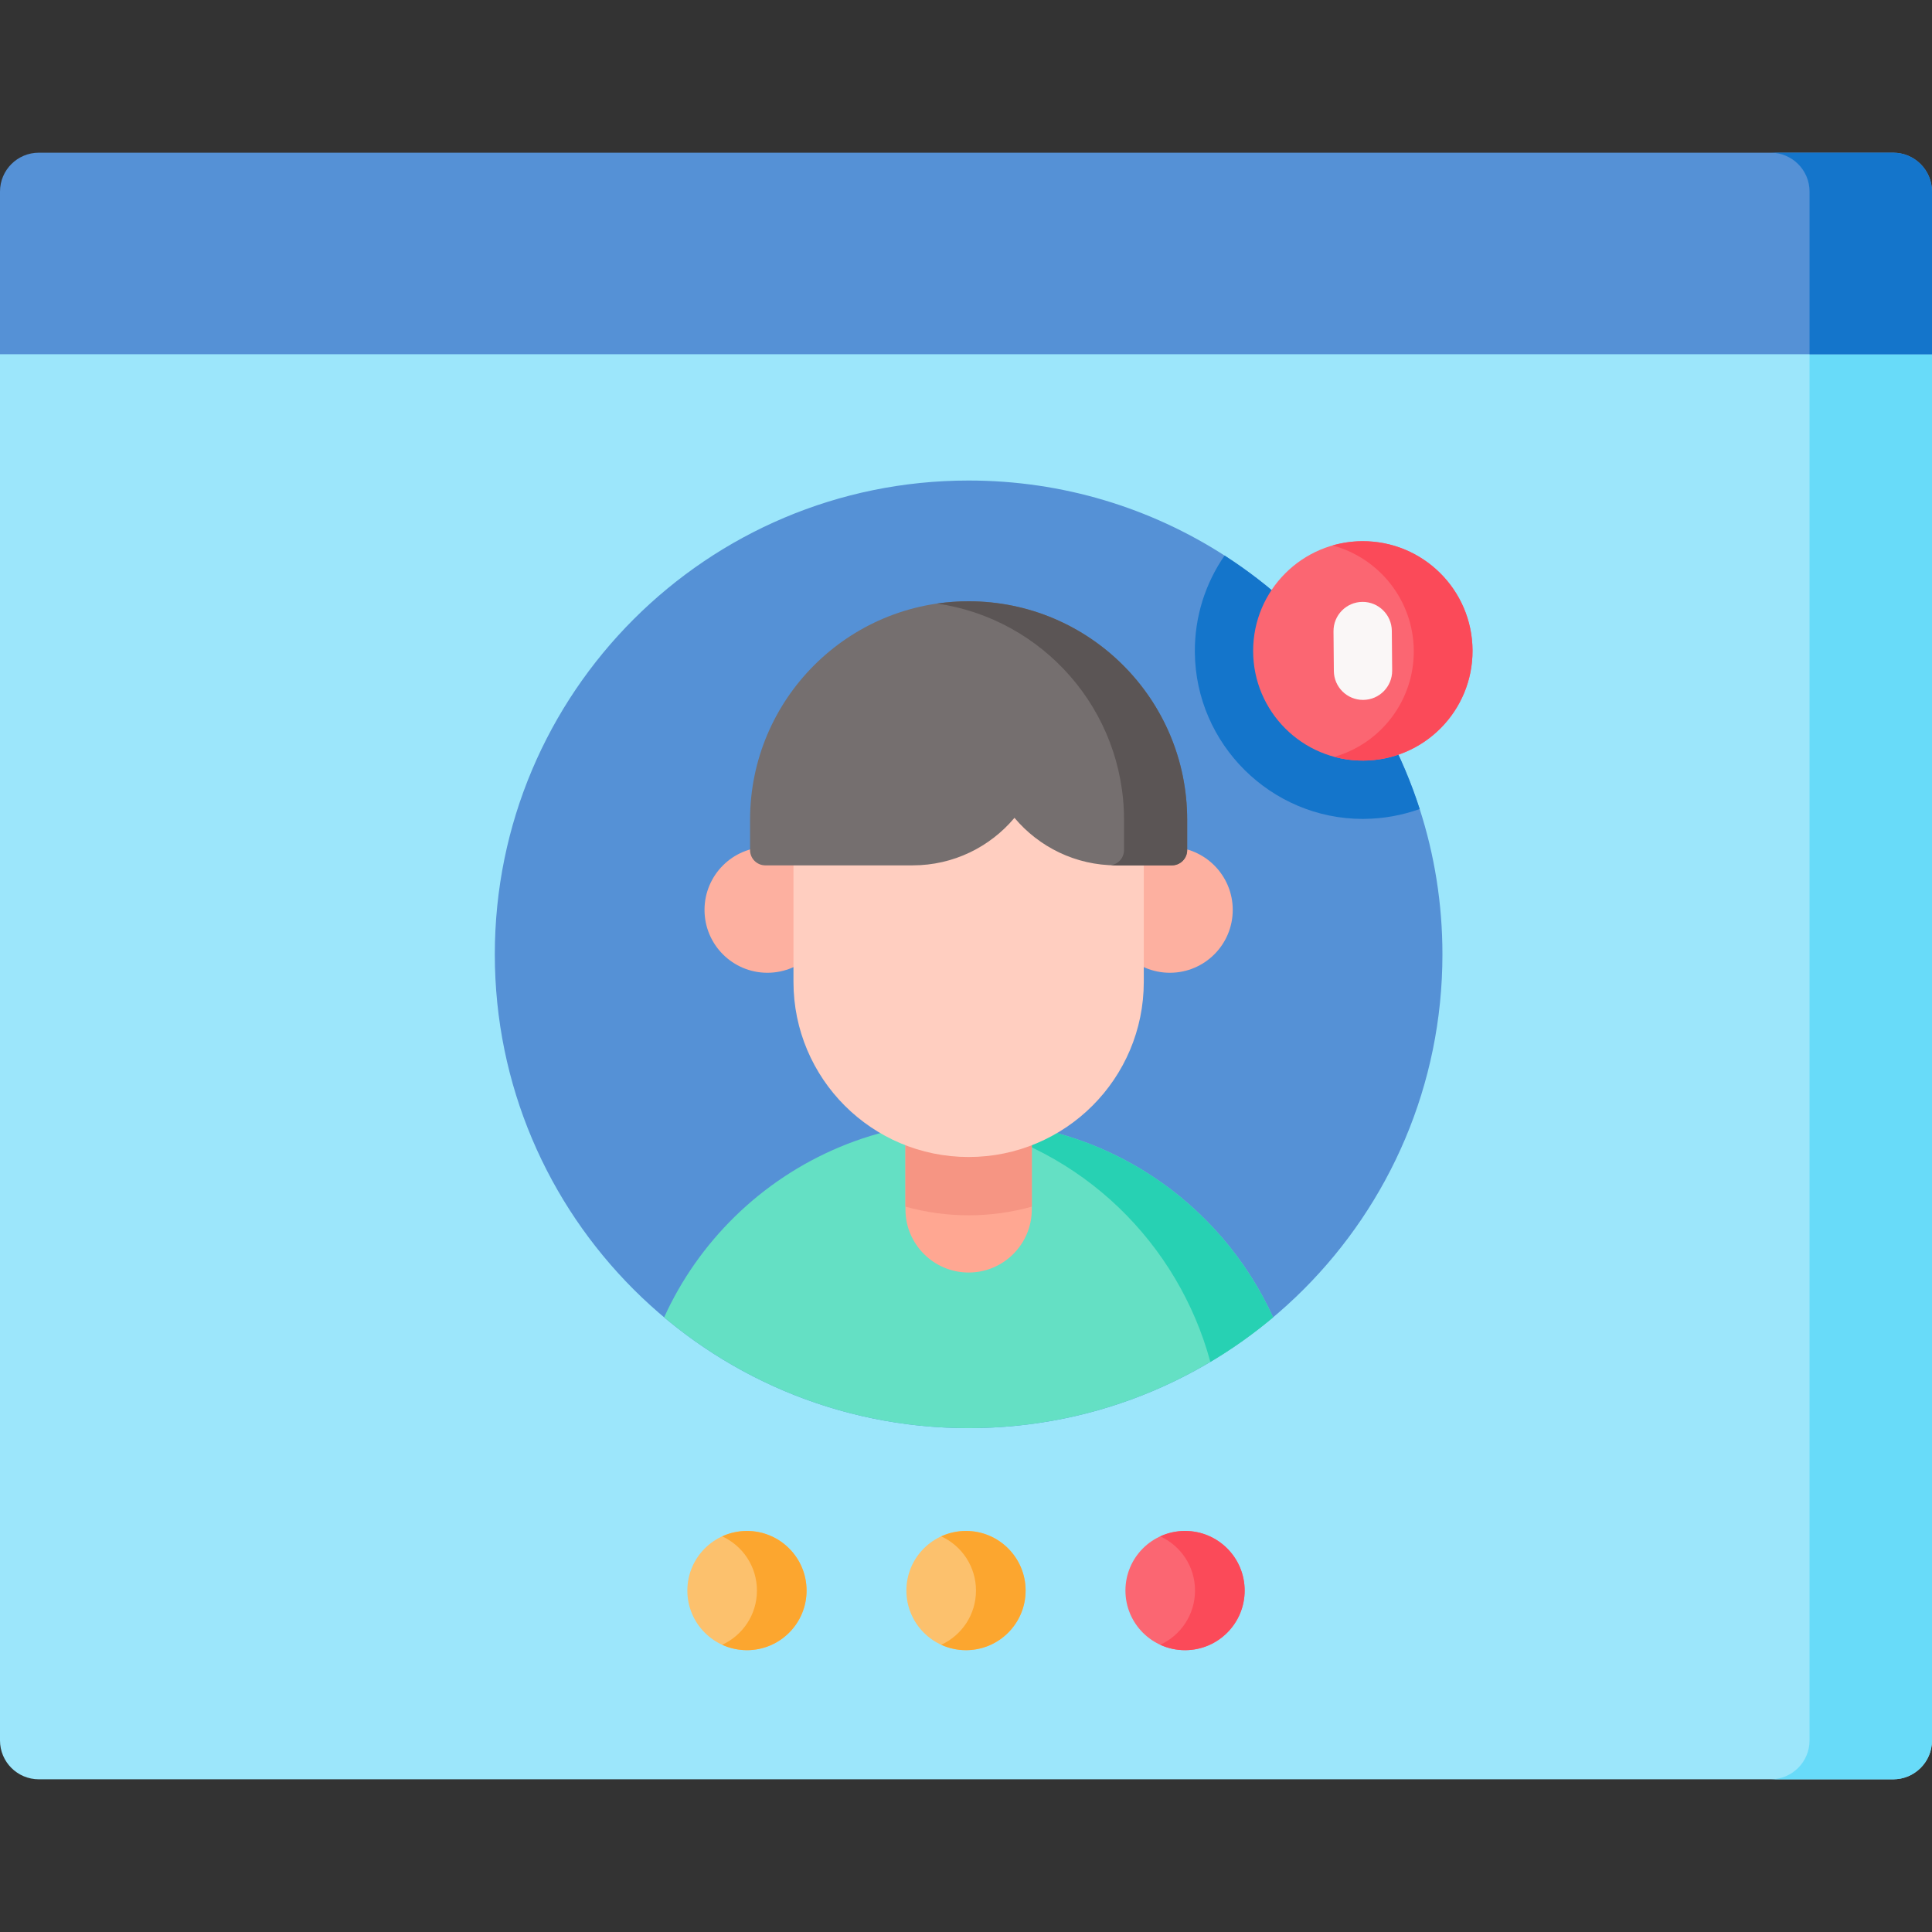<svg id="Layer_1" enable-background="new 0 0 512 512" height="512" viewBox="0 0 512 512" width="512" xmlns="http://www.w3.org/2000/svg"><rect x="0" y="0" width="512" height="512" fill="#333333" stroke="none"/><path id="XMLID_1235_" d="m501.698 471.536h-491.396c-5.69 0-10.302-4.612-10.302-10.301v-378.898h512v378.897c0 5.69-4.612 10.302-10.302 10.302z" fill="#9ce6fb"/><path id="XMLID_615_" d="m512 82.332v378.901c0 5.687-4.615 10.302-10.302 10.302h-32.451c5.687 0 10.302-4.615 10.302-10.302v-378.901z" fill="#68dbf9"/><path id="XMLID_1233_" d="m512 93.876h-512v-43.11c0-5.69 4.612-10.302 10.302-10.302h491.396c5.69 0 10.302 4.612 10.302 10.302z" fill="#5591d6"/><path id="XMLID_616_" d="m512 50.767v43.113h-32.451v-43.113c0-5.687-4.615-10.302-10.302-10.302h32.451c5.687 0 10.302 4.616 10.302 10.302z" fill="#1475cb"/><path id="XMLID_619_" d="m382.259 252.913c0 69.341-56.217 125.558-125.559 125.558-69.352 0-125.569-56.217-125.569-125.558 0-69.352 56.217-125.569 125.569-125.569 24.992 0 48.264 7.294 67.827 19.883 24.209 15.566 42.722 39.229 51.705 67.168 3.915 12.135 6.027 25.085 6.027 38.518z" fill="#5591d6"/><path id="XMLID_620_" d="m376.232 214.395c-4.595 1.648-9.529 2.575-14.68 2.617l-.391.01c-24.333 0-44.308-19.8-44.514-44.143-.082-9.509 2.843-18.368 7.881-25.651 24.209 15.565 42.721 39.228 51.704 67.167z" fill="#1475cb"/><path id="XMLID_621_" d="m337.387 349.109c-21.816 18.332-49.958 29.366-80.693 29.366-30.727 0-58.869-11.033-80.693-29.366 4.545-10.013 10.904-19.021 18.656-26.619 15.983-15.675 37.888-25.339 62.036-25.339 35.872-.001 66.76 21.312 80.694 51.958z" fill="#64e0c4"/><path id="XMLID_622_" d="m337.387 349.109c-5.201 4.375-10.758 8.328-16.631 11.811-8.465-31.277-33.845-56.73-67.707-63.689 1.207-.057 2.422-.081 3.645-.081 35.871 0 66.759 21.313 80.693 51.959z" fill="#27d1b3"/><path id="XMLID_624_" d="m273.441 295.305v25.188c0 9.241-7.5 16.74-16.74 16.74-9.251 0-16.751-7.5-16.751-16.74v-25.188z" fill="#ffa792"/><path id="XMLID_625_" d="m273.441 295.305v24.467c-5.326 1.494-10.941 2.297-16.74 2.297-5.8 0-11.414-.804-16.751-2.297v-24.467z" fill="#f69583"/><circle id="XMLID_1223_" cx="310.027" cy="241.132" fill="#fdb0a0" r="16.662"/><circle id="XMLID_1221_" cx="203.366" cy="241.132" fill="#fdb0a0" r="16.662"/><path id="XMLID_1218_" d="m256.696 306.617c-25.636 0-46.418-20.782-46.418-46.418v-51.278h92.836v51.278c0 25.636-20.782 46.418-46.418 46.418z" fill="#ffcec0"/><path id="XMLID_630_" d="m198.775 217.269v8.011c0 2.237 1.813 4.05 4.05 4.05h39.032c10.838 0 20.528-4.898 26.99-12.597 6.462 7.699 16.152 12.597 26.99 12.597h14.729c2.237 0 4.05-1.813 4.05-4.05v-8.011c0-31.989-25.932-57.921-57.921-57.921-31.988 0-57.92 25.933-57.92 57.921z" fill="#756f6f"/><path id="XMLID_631_" d="m314.615 217.267v8.012c0 2.236-1.815 4.05-4.05 4.05h-14.727c-.502 0-1.004-.008-1.507-.032 2.001-.243 3.548-1.952 3.548-4.018v-8.012c0-29.147-21.532-53.263-49.553-57.322 2.73-.397 5.525-.599 8.368-.599 31.99 0 57.921 25.931 57.921 57.921z" fill="#5b5555"/><circle id="XMLID_1212_" cx="361.165" cy="172.495" fill="#fb6672" r="29.07"/><path id="XMLID_1211_" d="m390.232 172.244c.139 16.049-12.762 29.177-28.812 29.316-2.701.023-5.318-.322-7.797-.994 12.249-3.509 21.158-14.84 21.042-28.188-.116-13.357-9.221-24.53-21.528-27.827 2.467-.714 5.077-1.105 7.779-1.129 16.048-.137 29.176 12.764 29.316 28.822z" fill="#fb4a59"/><path id="XMLID_634_" d="m361.209 185.483c-4.236 0-7.688-3.415-7.724-7.66l-.091-10.524c-.037-4.267 3.392-7.756 7.659-7.793 4.242-.036 7.756 3.392 7.793 7.66l.091 10.524c.037 4.267-3.392 7.756-7.659 7.793-.023 0-.047 0-.069 0z" fill="#faf7f7"/><circle id="XMLID_1206_" cx="197.951" cy="421.516" fill="#fcc16d" r="15.796"/><path id="XMLID_637_" d="m213.748 421.516c0 8.727-7.077 15.796-15.796 15.796-2.346 0-4.573-.513-6.571-1.43 5.442-2.496 9.217-7.985 9.217-14.367s-3.775-11.871-9.217-14.367c1.998-.916 4.225-1.43 6.571-1.43 8.719.002 15.796 7.07 15.796 15.798z" fill="#fca62f"/><circle id="XMLID_1203_" cx="255.999" cy="421.516" fill="#fcc16d" r="15.796"/><path id="XMLID_639_" d="m271.797 421.516c0 8.727-7.077 15.796-15.796 15.796-2.346 0-4.573-.513-6.571-1.43 5.442-2.496 9.217-7.985 9.217-14.367s-3.775-11.871-9.217-14.367c1.998-.916 4.225-1.43 6.571-1.43 8.719.002 15.796 7.07 15.796 15.798z" fill="#fca62f"/><circle id="XMLID_1200_" cx="314.048" cy="421.516" fill="#fb6672" r="15.796"/><path id="XMLID_641_" d="m329.845 421.516c0 8.727-7.077 15.796-15.796 15.796-2.346 0-4.573-.513-6.571-1.43 5.442-2.496 9.217-7.985 9.217-14.367s-3.775-11.871-9.217-14.367c1.998-.916 4.225-1.43 6.571-1.43 8.72.002 15.796 7.07 15.796 15.798z" fill="#fb4a59"/></svg>